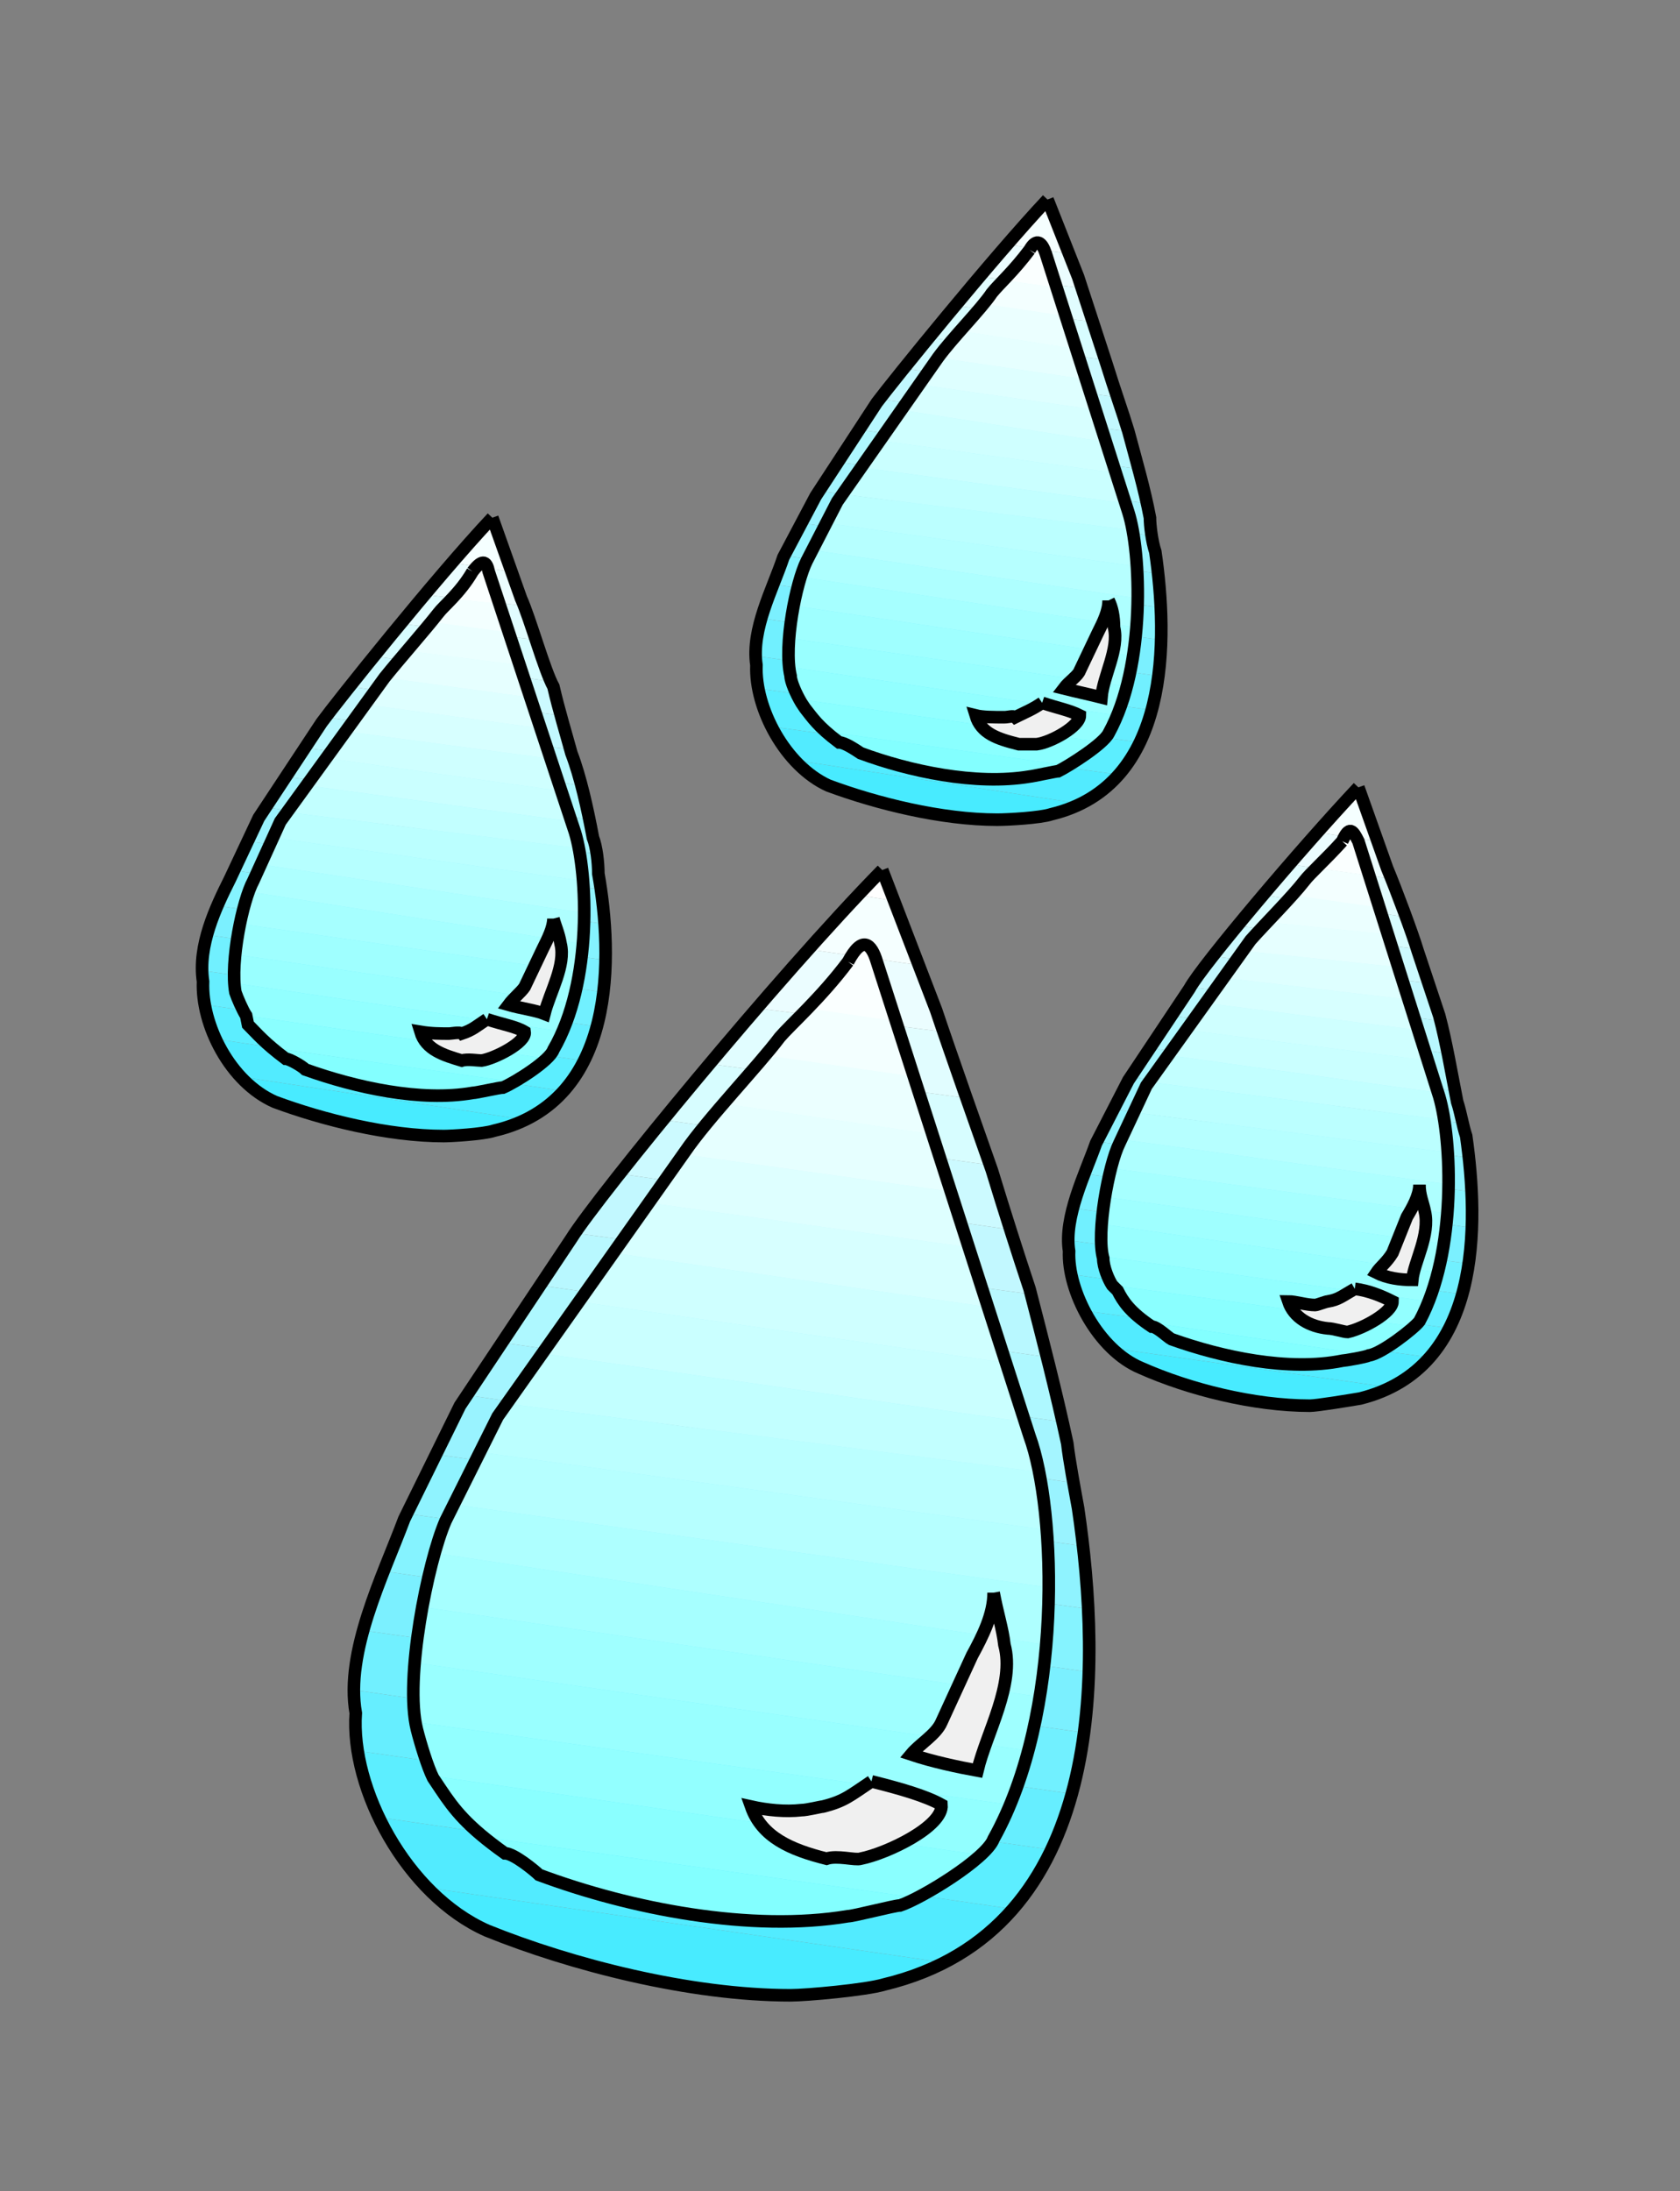 <?xml version="1.0" encoding="ISO-8859-1"?><!DOCTYPE svg PUBLIC "-//W3C//DTD SVG 1.1//EN" "http://www.w3.org/Graphics/SVG/1.1/DTD/svg11.dtd"><svg version="1.1" baseProfile="full" width="100%" height="100%" viewBox="-33.696 -43.920 67.320 87.768" xmlns="http://www.w3.org/2000/svg" xmlns:xlink="http://www.w3.org/1999/xlink">
<rect x="-33.696" y="-43.920" width="67.320" height="87.768" fill="#808080" stroke="none"/>
<g>
<g>
<g>
<path d="
  M -24.048 -0.792
  C -23.616 -0.360 -23.184 -0.000 -22.680 0.216
  C -20.736 0.936 -18.144 1.584 -15.912 1.584
  C -15.624 1.584 -14.328 1.512 -13.896 1.368
  C -13.464 1.296 -13.032 1.152 -12.600 0.936
  L -24.048 -0.792" stroke="none" fill="rgb(72,235,255)" />
<path d="
  M -24.048 -0.792
  C -24.480 -1.224 -24.840 -1.728 -25.056 -2.304
  L -11.088 -0.216
  C -11.520 0.216 -11.952 0.648 -12.600 0.936
  L -24.048 -0.792" stroke="none" fill="rgb(82,235,255)" />
<path d="
  M -25.056 -2.304
  C -25.200 -2.664 -25.416 -3.096 -25.416 -3.672
  L -10.368 -1.440
  C -10.584 -1.008 -10.800 -0.648 -11.088 -0.216
  L -25.056 -2.304" stroke="none" fill="rgb(92,238,255)" />
<path d="
  M -25.416 -3.672
  C -25.560 -3.960 -25.560 -4.320 -25.560 -4.608
  C -25.560 -4.752 -25.560 -4.968 -25.560 -5.040
  L -9.792 -2.808
  C -9.936 -2.376 -10.152 -1.872 -10.368 -1.440
  L -25.416 -3.672" stroke="none" fill="rgb(102,238,255)" />
<path d="
  M -25.560 -5.040
  C -25.560 -5.472 -25.560 -6.048 -25.416 -6.480
  L -9.504 -4.176
  C -9.576 -3.672 -9.720 -3.240 -9.792 -2.808
  L -25.560 -5.040" stroke="none" fill="rgb(113,240,255)" />
<path d="
  M -25.416 -6.480
  C -25.200 -6.840 -25.128 -7.200 -24.912 -7.632
  L -9.504 -5.472
  C -9.504 -5.040 -9.504 -4.608 -9.504 -4.176
  L -25.416 -6.480" stroke="none" fill="rgb(123,240,255)" />
<path d="
  M -24.912 -7.632
  C -24.840 -8.064 -24.624 -8.424 -24.480 -8.712
  L -24.408 -9.072
  L -9.504 -6.912
  C -9.504 -6.480 -9.360 -6.048 -9.504 -5.472
  L -24.912 -7.632" stroke="none" fill="rgb(133,243,255)" />
<path d="
  M -24.408 -9.072
  L -23.760 -10.224
  L -9.576 -8.280
  C -9.576 -7.848 -9.504 -7.416 -9.504 -6.912
  L -24.408 -9.072" stroke="none" fill="rgb(143,243,255)" />
<path d="
  M -23.760 -10.224
  L -23.328 -11.160
  L -23.112 -11.592
  L -9.792 -9.720
  C -9.720 -9.504 -9.720 -9.144 -9.720 -8.928
  C -9.720 -8.712 -9.576 -8.496 -9.576 -8.280
  L -23.760 -10.224" stroke="none" fill="rgb(153,243,255)" />
<path d="
  M -23.112 -11.592
  L -22.248 -12.816
  L -10.008 -11.088
  C -10.008 -10.872 -9.936 -10.584 -9.936 -10.368
  C -9.936 -10.224 -9.792 -9.936 -9.792 -9.720
  L -23.112 -11.592" stroke="none" fill="rgb(164,245,255)" />
<path d="
  M -22.248 -12.816
  L -21.456 -13.968
  L -10.368 -12.456
  C -10.224 -12.024 -10.152 -11.592 -10.008 -11.088
  L -22.248 -12.816" stroke="none" fill="rgb(174,248,255)" />
<path d="
  M -21.456 -13.968
  L -20.808 -14.976
  C -20.808 -15.048 -20.736 -15.048 -20.664 -15.192
  L -10.800 -13.896
  C -10.800 -13.896 -10.800 -13.752 -10.800 -13.752
  C -10.656 -13.320 -10.584 -12.888 -10.368 -12.456
  L -21.456 -13.968" stroke="none" fill="rgb(184,248,255)" />
<path d="
  M -20.664 -15.192
  C -20.448 -15.480 -20.088 -15.912 -19.656 -16.416
  L -11.232 -15.264
  C -11.088 -14.760 -10.872 -14.328 -10.800 -13.896
  L -20.664 -15.192" stroke="none" fill="rgb(194,248,255)" />
<path d="
  M -19.656 -16.416
  C -19.368 -16.776 -19.008 -17.208 -18.720 -17.640
  L -11.664 -16.632
  C -11.664 -16.560 -11.520 -16.560 -11.520 -16.416
  C -11.448 -15.984 -11.304 -15.696 -11.232 -15.264
  L -19.656 -16.416" stroke="none" fill="rgb(204,250,255)" />
<path d="
  M -18.720 -17.640
  C -18.360 -18.072 -17.928 -18.504 -17.640 -18.936
  L -12.168 -18.288
  C -11.952 -17.640 -11.736 -16.992 -11.664 -16.632
  L -18.720 -17.640" stroke="none" fill="rgb(215,253,255)" />
<path d="
  M -17.640 -18.936
  C -17.280 -19.368 -16.992 -19.728 -16.632 -20.088
  L -12.672 -19.656
  C -12.600 -19.224 -12.384 -18.792 -12.168 -18.288
  L -17.640 -18.936" stroke="none" fill="rgb(225,253,255)" />
<path d="
  M -16.632 -20.088
  C -16.272 -20.520 -15.912 -20.952 -15.624 -21.384
  L -13.248 -21.024
  L -12.816 -19.944
  C -12.816 -19.872 -12.672 -19.728 -12.672 -19.656
  L -16.632 -20.088" stroke="none" fill="rgb(235,253,255)" />
<path d="
  M -15.624 -21.384
  C -15.192 -21.816 -14.832 -22.248 -14.544 -22.680
  L -13.752 -22.536
  L -13.248 -21.024
  L -15.624 -21.384" stroke="none" fill="rgb(245,255,255)" />
<path d="
  M -14.544 -22.680
  C -14.328 -22.896 -14.112 -22.968 -13.968 -23.184
  L -13.752 -22.536
  L -14.544 -22.680" stroke="none" fill="rgb(255,255,255)" />
</g>
<path d="
  M -13.968 -23.184
  C -16.272 -20.736 -20.232 -15.768 -20.808 -14.976
  L -23.328 -11.160
  L -24.480 -8.712
  C -25.056 -7.560 -25.776 -6.048 -25.560 -4.608
  C -25.632 -2.880 -24.480 -0.576 -22.680 0.216
  C -20.736 0.936 -18.144 1.584 -15.912 1.584
  C -15.624 1.584 -14.328 1.512 -13.896 1.368
  C -8.928 0.216 -9.144 -5.688 -9.720 -8.928
  C -9.720 -9.360 -9.792 -10.008 -9.936 -10.368
  C -10.152 -11.520 -10.440 -12.816 -10.800 -13.752
  C -11.016 -14.544 -11.304 -15.480 -11.520 -16.416
  C -11.880 -17.064 -12.456 -19.152 -12.816 -19.944
  L -13.968 -23.184" stroke="rgb(0,0,0)" stroke-width="0.504" fill="none" />
<g>
<path d="
  M -22.752 -1.944
  C -22.680 -1.872 -22.464 -1.656 -22.248 -1.512
  C -22.104 -1.512 -21.600 -1.224 -21.456 -1.080
  C -19.440 -0.360 -16.848 0.216 -14.760 -0.144
  C -14.616 -0.144 -13.680 -0.360 -13.536 -0.360
  C -13.464 -0.360 -13.248 -0.432 -13.032 -0.576
  L -22.752 -1.944" stroke="none" fill="rgb(131,255,255)" />
<path d="
  M -22.752 -1.944
  C -23.328 -2.376 -23.544 -2.592 -23.760 -2.880
  L -23.832 -3.240
  C -23.832 -3.240 -23.832 -3.240 -23.832 -3.240
  L -11.736 -1.512
  C -11.952 -1.224 -12.600 -0.864 -13.032 -0.576
  L -22.752 -1.944" stroke="none" fill="rgb(138,255,255)" />
<path d="
  M -23.832 -3.240
  C -23.976 -3.456 -24.192 -3.960 -24.264 -4.176
  C -24.264 -4.320 -24.264 -4.392 -24.264 -4.536
  L -11.088 -2.592
  C -11.304 -2.376 -11.448 -2.088 -11.520 -1.872
  C -11.520 -1.728 -11.664 -1.656 -11.736 -1.512
  L -23.832 -3.240" stroke="none" fill="rgb(146,255,255)" />
<path d="
  M -24.264 -4.536
  C -24.408 -4.824 -24.264 -5.256 -24.264 -5.688
  L -10.800 -3.744
  C -10.872 -3.312 -11.016 -2.880 -11.088 -2.592
  L -24.264 -4.536" stroke="none" fill="rgb(153,255,255)" />
<path d="
  M -24.264 -5.688
  C -24.264 -6.120 -24.192 -6.552 -24.048 -6.912
  L -10.440 -4.968
  C -10.584 -4.536 -10.656 -4.104 -10.800 -3.744
  L -24.264 -5.688" stroke="none" fill="rgb(159,255,255)" />
<path d="
  M -24.048 -6.912
  C -23.976 -7.344 -23.832 -7.776 -23.760 -8.208
  L -10.368 -6.120
  C -10.368 -5.688 -10.440 -5.400 -10.440 -4.968
  L -24.048 -6.912" stroke="none" fill="rgb(166,255,255)" />
<path d="
  M -23.760 -8.208
  C -23.616 -8.280 -23.616 -8.496 -23.544 -8.640
  L -23.184 -9.288
  L -10.224 -7.344
  C -10.224 -6.912 -10.224 -6.552 -10.368 -6.120
  L -23.760 -8.208" stroke="none" fill="rgb(174,255,255)" />
<path d="
  M -23.184 -9.288
  L -22.752 -10.368
  L -10.368 -8.640
  C -10.224 -8.208 -10.224 -7.776 -10.224 -7.344
  L -23.184 -9.288" stroke="none" fill="rgb(182,255,255)" />
<path d="
  M -22.752 -10.368
  L -22.464 -11.016
  L -22.104 -11.376
  L -10.440 -9.936
  C -10.440 -9.504 -10.368 -9.072 -10.368 -8.640
  L -22.752 -10.368" stroke="none" fill="rgb(187,255,255)" />
<path d="
  M -22.104 -11.376
  L -21.384 -12.456
  L -10.800 -11.016
  L -10.656 -10.584
  C -10.584 -10.368 -10.584 -10.152 -10.440 -9.936
  L -22.104 -11.376" stroke="none" fill="rgb(194,255,255)" />
<path d="
  M -21.384 -12.456
  L -20.520 -13.536
  L -11.232 -12.240
  L -10.800 -11.016
  L -21.384 -12.456" stroke="none" fill="rgb(202,255,255)" />
<path d="
  M -20.520 -13.536
  L -19.800 -14.616
  L -11.664 -13.536
  L -11.232 -12.240
  L -20.520 -13.536" stroke="none" fill="rgb(207,255,255)" />
<path d="
  M -19.800 -14.616
  L -19.008 -15.696
  L -12.096 -14.760
  L -11.664 -13.536
  L -19.800 -14.616" stroke="none" fill="rgb(215,255,255)" />
<path d="
  M -19.008 -15.696
  L -18.288 -16.776
  C -18.288 -16.776 -18.288 -16.776 -18.288 -16.776
  L -12.456 -15.984
  L -12.096 -14.760
  L -19.008 -15.696" stroke="none" fill="rgb(222,255,255)" />
<path d="
  M -18.288 -16.776
  C -18.072 -17.064 -17.712 -17.496 -17.424 -17.856
  L -12.888 -17.280
  L -12.456 -15.984
  L -18.288 -16.776" stroke="none" fill="rgb(230,255,255)" />
<path d="
  M -17.424 -17.856
  C -17.064 -18.288 -16.632 -18.720 -16.416 -19.008
  L -13.248 -18.576
  L -12.888 -17.280
  L -17.424 -17.856" stroke="none" fill="rgb(235,255,255)" />
<path d="
  M -16.416 -19.008
  C -16.344 -19.152 -16.272 -19.224 -16.128 -19.368
  C -16.056 -19.584 -15.840 -19.728 -15.624 -19.944
  L -13.680 -19.728
  L -13.248 -18.576
  L -16.416 -19.008" stroke="none" fill="rgb(243,255,255)" />
<path d="
  M -15.624 -19.944
  C -15.264 -20.304 -15.048 -20.592 -14.760 -21.024
  C -14.760 -21.024 -14.760 -21.024 -14.760 -21.024
  L -14.112 -21.024
  L -13.680 -19.728
  L -15.624 -19.944" stroke="none" fill="rgb(250,255,255)" />
<path d="
  M -14.760 -21.024
  C -14.328 -21.600 -14.184 -21.384 -14.112 -21.024
  L -14.112 -21.024
  L -14.760 -21.024" stroke="none" fill="rgb(255,255,255)" />
</g>
<path d="
  M -14.760 -21.024
  C -15.264 -20.160 -15.912 -19.656 -16.128 -19.368
  C -16.632 -18.720 -17.712 -17.496 -18.288 -16.776
  L -22.464 -11.016
  L -23.544 -8.640
  C -23.976 -7.848 -24.480 -5.400 -24.264 -4.176
  C -24.192 -3.960 -23.976 -3.456 -23.832 -3.240
  L -23.760 -2.880
  C -23.400 -2.520 -23.112 -2.160 -22.248 -1.512
  C -22.104 -1.512 -21.600 -1.224 -21.456 -1.080
  C -19.440 -0.360 -16.848 0.216 -14.760 -0.144
  C -14.616 -0.144 -13.680 -0.360 -13.536 -0.360
  C -13.032 -0.576 -11.664 -1.440 -11.520 -1.872
  C -9.936 -4.608 -10.152 -8.928 -10.656 -10.584
  L -14.112 -21.024
  C -14.184 -21.384 -14.328 -21.600 -14.760 -21.024" stroke="rgb(0,0,0)" stroke-width="0.504" fill="none" />
<path d="
  M -14.184 -3.096
  C -13.536 -2.880 -13.032 -2.808 -12.672 -2.592
  C -12.600 -2.160 -13.896 -1.512 -14.400 -1.440
  C -14.544 -1.440 -14.976 -1.512 -15.192 -1.440
  C -15.912 -1.656 -16.632 -1.872 -16.848 -2.592
  C -16.416 -2.520 -16.056 -2.520 -15.696 -2.520
  C -15.624 -2.520 -15.264 -2.592 -15.192 -2.520
  C -14.760 -2.664 -14.616 -2.808 -14.184 -3.096" stroke="rgb(0,0,0)" stroke-width="0.504" fill="rgb(240,240,240)" />
<path d="
  M -11.520 -7.128
  C -11.520 -6.768 -11.736 -6.336 -11.952 -5.904
  L -12.672 -4.392
  C -12.816 -4.176 -13.104 -3.960 -13.320 -3.672
  C -12.816 -3.528 -12.240 -3.456 -11.880 -3.312
  C -11.664 -4.176 -11.016 -5.256 -11.232 -6.120
  C -11.304 -6.552 -11.448 -6.840 -11.520 -7.128" stroke="rgb(0,0,0)" stroke-width="0.504" fill="rgb(240,240,240)" />
</g>
<g>
<g>
<path d="
  M -1.800 -13.464
  C -1.368 -13.032 -0.936 -12.672 -0.504 -12.456
  C 1.440 -11.736 4.032 -11.088 6.264 -11.088
  C 6.696 -11.088 7.992 -11.160 8.424 -11.304
  C 8.856 -11.376 9.288 -11.520 9.576 -11.736
  L -1.800 -13.464" stroke="none" fill="rgb(72,235,255)" />
<path d="
  M -1.800 -13.464
  C -2.232 -13.896 -2.520 -14.328 -2.880 -14.832
  L 11.160 -12.888
  C 10.728 -12.456 10.224 -12.024 9.576 -11.736
  L -1.800 -13.464" stroke="none" fill="rgb(82,235,255)" />
<path d="
  M -2.880 -14.832
  C -3.096 -15.408 -3.168 -15.768 -3.312 -16.344
  L 11.952 -14.184
  C 11.736 -13.752 11.520 -13.320 11.160 -12.888
  L -2.880 -14.832" stroke="none" fill="rgb(92,238,255)" />
<path d="
  M -3.312 -16.344
  C -3.384 -16.632 -3.384 -16.992 -3.384 -17.280
  C -3.384 -17.424 -3.384 -17.496 -3.384 -17.640
  L 12.456 -15.480
  C 12.384 -15.048 12.168 -14.616 11.952 -14.184
  L -3.312 -16.344" stroke="none" fill="rgb(102,238,255)" />
<path d="
  M -3.384 -17.640
  C -3.384 -18.144 -3.384 -18.720 -3.168 -19.152
  L 12.672 -16.848
  C 12.672 -16.416 12.600 -15.912 12.456 -15.480
  L -3.384 -17.640" stroke="none" fill="rgb(113,240,255)" />
<path d="
  M -3.168 -19.152
  C -3.096 -19.584 -2.880 -20.088 -2.736 -20.520
  L 12.816 -18.288
  C 12.816 -17.712 12.816 -17.280 12.672 -16.848
  L -3.168 -19.152" stroke="none" fill="rgb(123,240,255)" />
<path d="
  M -2.736 -20.520
  C -2.520 -20.808 -2.448 -21.240 -2.304 -21.600
  L -2.304 -21.672
  L 12.816 -19.584
  C 12.816 -19.152 12.816 -18.720 12.816 -18.288
  L -2.736 -20.520" stroke="none" fill="rgb(133,243,255)" />
<path d="
  M -2.304 -21.672
  L -1.584 -22.968
  L 12.672 -20.952
  C 12.816 -20.520 12.816 -20.088 12.816 -19.584
  L -2.304 -21.672" stroke="none" fill="rgb(143,243,255)" />
<path d="
  M -1.584 -22.968
  L -1.008 -24.048
  L -0.936 -24.264
  L 12.456 -22.464
  C 12.456 -22.248 12.600 -22.032 12.600 -21.816
  C 12.600 -21.600 12.672 -21.240 12.672 -20.952
  L -1.584 -22.968" stroke="none" fill="rgb(153,243,255)" />
<path d="
  M -0.936 -24.264
  L -0.144 -25.416
  L 12.240 -23.760
  C 12.240 -23.544 12.384 -23.400 12.384 -23.184
  C 12.384 -22.968 12.384 -22.680 12.456 -22.464
  L -0.936 -24.264" stroke="none" fill="rgb(164,245,255)" />
<path d="
  M -0.144 -25.416
  L 0.720 -26.712
  L 11.952 -25.128
  C 12.024 -24.696 12.168 -24.264 12.240 -23.760
  L -0.144 -25.416" stroke="none" fill="rgb(174,248,255)" />
<path d="
  M 0.720 -26.712
  L 1.440 -27.792
  C 1.440 -27.792 1.512 -27.936 1.512 -27.936
  L 11.520 -26.640
  C 11.592 -26.208 11.808 -25.632 11.952 -25.128
  L 0.720 -26.712" stroke="none" fill="rgb(184,248,255)" />
<path d="
  M 1.512 -27.936
  C 1.728 -28.224 2.088 -28.656 2.520 -29.160
  L 11.088 -28.008
  C 11.304 -27.504 11.376 -27.072 11.520 -26.640
  C 11.520 -26.640 11.520 -26.640 11.520 -26.640
  L 1.512 -27.936" stroke="none" fill="rgb(194,248,255)" />
<path d="
  M 2.520 -29.160
  C 2.808 -29.520 3.168 -29.952 3.600 -30.384
  L 10.512 -29.520
  C 10.656 -29.376 10.656 -29.376 10.656 -29.304
  C 10.728 -28.872 10.944 -28.440 11.088 -28.008
  L 2.520 -29.160" stroke="none" fill="rgb(204,250,255)" />
<path d="
  M 3.600 -30.384
  C 3.888 -30.816 4.248 -31.248 4.536 -31.680
  L 10.080 -31.032
  C 10.296 -30.384 10.440 -29.808 10.512 -29.520
  L 3.600 -30.384" stroke="none" fill="rgb(215,253,255)" />
<path d="
  M 4.536 -31.680
  C 4.896 -32.112 5.184 -32.544 5.616 -32.832
  L 9.576 -32.400
  C 9.792 -31.968 9.864 -31.464 10.080 -31.032
  L 4.536 -31.680" stroke="none" fill="rgb(225,253,255)" />
<path d="
  M 5.616 -32.832
  C 5.904 -33.264 6.336 -33.768 6.696 -34.128
  L 9.072 -33.768
  L 9.504 -32.832
  C 9.504 -32.688 9.576 -32.544 9.576 -32.400
  L 5.616 -32.832" stroke="none" fill="rgb(235,253,255)" />
<path d="
  M 6.696 -34.128
  C 6.984 -34.560 7.416 -34.992 7.776 -35.424
  L 8.496 -35.280
  L 9.072 -33.768
  L 6.696 -34.128" stroke="none" fill="rgb(245,255,255)" />
<path d="
  M 7.776 -35.424
  C 7.992 -35.640 8.064 -35.712 8.280 -35.928
  L 8.496 -35.280
  L 7.776 -35.424" stroke="none" fill="rgb(255,255,255)" />
</g>
<path d="
  M 8.280 -35.928
  C 6.048 -33.552 2.088 -28.656 1.440 -27.792
  L -1.008 -24.048
  L -2.304 -21.600
  C -2.736 -20.304 -3.600 -18.720 -3.384 -17.280
  C -3.456 -15.552 -2.232 -13.248 -0.504 -12.456
  C 1.440 -11.736 4.032 -11.088 6.264 -11.088
  C 6.696 -11.088 7.992 -11.160 8.424 -11.304
  C 13.248 -12.456 13.104 -18.360 12.600 -21.816
  C 12.456 -22.248 12.384 -22.896 12.384 -23.184
  C 12.168 -24.336 11.808 -25.560 11.520 -26.640
  C 11.304 -27.360 10.944 -28.368 10.656 -29.304
  C 10.440 -29.952 9.792 -31.968 9.504 -32.832
  L 8.280 -35.928" stroke="rgb(0,0,0)" stroke-width="0.504" fill="none" />
<g>
<path d="
  M -0.576 -14.616
  C -0.504 -14.544 -0.288 -14.400 -0.072 -14.184
  C 0.144 -14.184 0.576 -13.896 0.792 -13.752
  C 2.736 -13.032 5.400 -12.456 7.560 -12.816
  C 7.632 -12.816 8.640 -13.032 8.712 -13.032
  C 8.856 -13.104 9.072 -13.104 9.144 -13.248
  L -0.576 -14.616" stroke="none" fill="rgb(131,255,255)" />
<path d="
  M -0.576 -14.616
  C -1.008 -15.048 -1.224 -15.264 -1.440 -15.552
  L -1.584 -15.768
  C -1.584 -15.768 -1.656 -15.912 -1.656 -15.912
  L 10.512 -14.184
  C 10.224 -13.896 9.576 -13.536 9.144 -13.248
  L -0.576 -14.616" stroke="none" fill="rgb(138,255,255)" />
<path d="
  M -1.656 -15.912
  C -1.800 -16.200 -2.016 -16.632 -2.016 -16.848
  C -2.016 -16.992 -2.016 -17.064 -2.088 -17.208
  L 11.088 -15.264
  C 10.944 -15.048 10.872 -14.760 10.728 -14.544
  C 10.728 -14.400 10.656 -14.328 10.512 -14.184
  L -1.656 -15.912" stroke="none" fill="rgb(146,255,255)" />
<path d="
  M -2.088 -17.208
  C -2.088 -17.496 -2.088 -17.928 -2.088 -18.360
  L 11.520 -16.416
  C 11.376 -15.984 11.304 -15.696 11.088 -15.264
  L -2.088 -17.208" stroke="none" fill="rgb(153,255,255)" />
<path d="
  M -2.088 -18.360
  C -2.016 -18.792 -2.016 -19.224 -1.872 -19.656
  L 11.736 -17.640
  C 11.592 -17.208 11.592 -16.776 11.520 -16.416
  L -2.088 -18.360" stroke="none" fill="rgb(159,255,255)" />
<path d="
  M -1.872 -19.656
  C -1.800 -20.088 -1.656 -20.520 -1.584 -20.808
  L 11.808 -18.792
  C 11.808 -18.360 11.808 -17.928 11.736 -17.640
  L -1.872 -19.656" stroke="none" fill="rgb(166,255,255)" />
<path d="
  M -1.584 -20.808
  C -1.584 -21.024 -1.440 -21.240 -1.368 -21.456
  L -1.152 -21.888
  L 11.952 -19.944
  C 11.952 -19.584 11.952 -19.224 11.808 -18.792
  L -1.584 -20.808" stroke="none" fill="rgb(174,255,255)" />
<path d="
  M -1.152 -21.888
  L -0.576 -22.968
  L 11.808 -21.240
  C 11.952 -20.808 11.952 -20.376 11.952 -19.944
  L -1.152 -21.888" stroke="none" fill="rgb(182,255,255)" />
<path d="
  M -0.576 -22.968
  L -0.144 -23.832
  L 0.072 -24.120
  L 11.736 -22.680
  C 11.808 -22.248 11.808 -21.672 11.808 -21.240
  L -0.576 -22.968" stroke="none" fill="rgb(187,255,255)" />
<path d="
  M 0.072 -24.120
  L 0.792 -25.200
  L 11.376 -23.760
  L 11.520 -23.400
  C 11.592 -23.184 11.592 -22.968 11.736 -22.680
  L 0.072 -24.120" stroke="none" fill="rgb(194,255,255)" />
<path d="
  M 0.792 -25.200
  L 1.512 -26.280
  L 10.944 -24.984
  L 11.376 -23.760
  L 0.792 -25.200" stroke="none" fill="rgb(202,255,255)" />
<path d="
  M 1.512 -26.280
  L 2.376 -27.504
  L 10.656 -26.208
  L 10.944 -24.984
  L 1.512 -26.280" stroke="none" fill="rgb(207,255,255)" />
<path d="
  M 2.376 -27.504
  L 3.168 -28.512
  L 10.224 -27.504
  L 10.656 -26.208
  L 2.376 -27.504" stroke="none" fill="rgb(215,255,255)" />
<path d="
  M 3.168 -28.512
  L 3.888 -29.592
  C 3.888 -29.592 3.888 -29.592 3.888 -29.592
  L 9.792 -28.728
  L 10.224 -27.504
  L 3.168 -28.512" stroke="none" fill="rgb(222,255,255)" />
<path d="
  M 3.888 -29.592
  C 4.104 -29.952 4.464 -30.240 4.752 -30.672
  L 9.360 -29.952
  L 9.792 -28.728
  L 3.888 -29.592" stroke="none" fill="rgb(230,255,255)" />
<path d="
  M 4.752 -30.672
  C 5.112 -31.032 5.400 -31.464 5.688 -31.752
  L 9.072 -31.248
  L 9.360 -29.952
  L 4.752 -30.672" stroke="none" fill="rgb(235,255,255)" />
<path d="
  M 5.688 -31.752
  C 5.832 -31.896 5.904 -32.112 6.048 -32.184
  C 6.120 -32.328 6.336 -32.544 6.552 -32.688
  L 8.640 -32.400
  L 9.072 -31.248
  L 5.688 -31.752" stroke="none" fill="rgb(243,255,255)" />
<path d="
  M 6.552 -32.688
  C 6.912 -33.048 7.200 -33.480 7.560 -33.912
  C 7.560 -33.912 7.560 -33.912 7.560 -33.912
  L 8.208 -33.768
  L 8.640 -32.400
  L 6.552 -32.688" stroke="none" fill="rgb(250,255,255)" />
<path d="
  M 7.560 -33.912
  C 7.848 -34.416 8.064 -34.200 8.208 -33.768
  L 8.208 -33.768
  L 7.560 -33.912" stroke="none" fill="rgb(255,255,255)" />
</g>
<path d="
  M 7.560 -33.912
  C 6.912 -33.048 6.336 -32.544 6.048 -32.184
  C 5.616 -31.536 4.464 -30.384 3.888 -29.592
  L -0.144 -23.832
  L -1.368 -21.456
  C -1.800 -20.592 -2.304 -18.072 -2.016 -16.848
  C -2.016 -16.632 -1.800 -16.128 -1.584 -15.768
  L -1.440 -15.552
  C -1.152 -15.192 -0.936 -14.832 -0.072 -14.184
  C 0.144 -14.184 0.576 -13.896 0.792 -13.752
  C 2.736 -13.032 5.400 -12.456 7.560 -12.816
  C 7.632 -12.816 8.640 -13.032 8.712 -13.032
  C 9.144 -13.248 10.512 -14.112 10.728 -14.544
  C 12.240 -17.280 12.024 -21.816 11.520 -23.400
  L 8.208 -33.768
  C 8.064 -34.200 7.848 -34.416 7.560 -33.912" stroke="rgb(0,0,0)" stroke-width="0.504" fill="none" />
<path d="
  M 8.064 -15.768
  C 8.712 -15.552 9.144 -15.480 9.576 -15.264
  C 9.576 -14.832 8.424 -14.184 7.848 -14.112
  C 7.632 -14.112 7.344 -14.112 7.128 -14.112
  C 6.264 -14.328 5.616 -14.544 5.400 -15.264
  C 5.688 -15.192 6.120 -15.192 6.552 -15.192
  C 6.696 -15.192 6.912 -15.264 6.984 -15.192
  C 7.416 -15.408 7.632 -15.480 8.064 -15.768" stroke="rgb(0,0,0)" stroke-width="0.504" fill="rgb(240,240,240)" />
<path d="
  M 10.728 -19.872
  C 10.728 -19.440 10.512 -19.008 10.296 -18.576
  L 9.576 -17.064
  C 9.504 -16.848 9.144 -16.632 8.928 -16.344
  C 9.504 -16.200 9.864 -16.128 10.440 -15.984
  C 10.512 -16.848 11.160 -17.928 10.944 -18.792
  C 10.944 -19.224 10.872 -19.584 10.728 -19.872" stroke="rgb(0,0,0)" stroke-width="0.504" fill="rgb(240,240,240)" />
</g>
<g>
<g>
<path d="
  M 10.872 10.080
  C 11.160 10.440 11.592 10.656 12.024 10.872
  C 13.968 11.736 16.560 12.384 18.792 12.384
  C 19.080 12.384 20.376 12.168 20.808 12.096
  C 21.240 11.952 21.672 11.880 22.104 11.664
  L 10.872 10.080" stroke="none" fill="rgb(72,235,255)" />
<path d="
  M 10.872 10.080
  C 10.440 9.648 10.008 9.072 9.648 8.568
  L 23.544 10.440
  C 23.112 10.872 22.680 11.304 22.104 11.664
  L 10.872 10.080" stroke="none" fill="rgb(82,235,255)" />
<path d="
  M 9.648 8.568
  C 9.504 8.136 9.360 7.560 9.288 7.128
  L 24.408 9.288
  C 24.192 9.720 23.832 10.080 23.544 10.440
  L 9.648 8.568" stroke="none" fill="rgb(92,238,255)" />
<path d="
  M 9.288 7.128
  C 9.144 6.840 9.144 6.480 9.144 6.192
  C 9.144 6.048 9.144 5.904 9.144 5.760
  L 24.912 7.920
  C 24.696 8.424 24.624 8.856 24.408 9.288
  L 9.288 7.128" stroke="none" fill="rgb(102,238,255)" />
<path d="
  M 9.144 5.760
  C 9.144 5.328 9.144 4.896 9.288 4.464
  L 25.128 6.696
  C 25.056 7.128 25.056 7.488 24.912 7.920
  L 9.144 5.760" stroke="none" fill="rgb(113,240,255)" />
<path d="
  M 9.288 4.464
  C 9.360 4.032 9.576 3.528 9.792 3.096
  L 25.272 5.256
  C 25.272 5.760 25.272 6.192 25.128 6.696
  L 9.288 4.464" stroke="none" fill="rgb(123,240,255)" />
<path d="
  M 9.792 3.096
  C 9.864 2.664 10.080 2.232 10.224 1.872
  L 10.224 1.800
  L 25.272 3.816
  C 25.272 4.392 25.272 4.824 25.272 5.256
  L 9.792 3.096" stroke="none" fill="rgb(133,243,255)" />
<path d="
  M 10.224 1.800
  L 10.872 0.504
  L 25.128 2.448
  C 25.272 2.880 25.272 3.384 25.272 3.816
  L 10.224 1.800" stroke="none" fill="rgb(143,243,255)" />
<path d="
  M 10.872 0.504
  L 11.520 -0.648
  L 11.592 -0.792
  L 24.912 1.080
  C 24.912 1.296 25.056 1.512 25.056 1.584
  C 25.056 1.872 25.128 2.088 25.128 2.448
  L 10.872 0.504" stroke="none" fill="rgb(153,243,255)" />
<path d="
  M 11.592 -0.792
  L 12.384 -1.944
  L 24.624 -0.216
  C 24.624 -0.144 24.696 0.072 24.696 0.216
  C 24.840 0.504 24.840 0.720 24.912 1.080
  L 11.592 -0.792" stroke="none" fill="rgb(164,245,255)" />
<path d="
  M 12.384 -1.944
  L 13.248 -3.240
  L 24.264 -1.728
  C 24.408 -1.224 24.480 -0.792 24.624 -0.216
  L 12.384 -1.944" stroke="none" fill="rgb(174,248,255)" />
<path d="
  M 13.248 -3.240
  L 13.968 -4.320
  C 13.968 -4.320 13.968 -4.320 13.968 -4.392
  L 24.048 -3.024
  C 24.192 -2.592 24.264 -2.160 24.264 -1.728
  L 13.248 -3.240" stroke="none" fill="rgb(184,248,255)" />
<path d="
  M 13.968 -4.392
  C 14.184 -4.608 14.472 -5.040 14.904 -5.616
  L 23.544 -4.536
  C 23.760 -4.104 23.832 -3.528 23.976 -3.240
  C 23.976 -3.096 23.976 -3.096 24.048 -3.024
  L 13.968 -4.392" stroke="none" fill="rgb(194,248,255)" />
<path d="
  M 14.904 -5.616
  C 15.264 -6.048 15.552 -6.480 15.912 -6.840
  L 23.112 -5.904
  C 23.112 -5.904 23.112 -5.832 23.112 -5.832
  C 23.184 -5.400 23.400 -4.968 23.544 -4.536
  L 14.904 -5.616" stroke="none" fill="rgb(204,250,255)" />
<path d="
  M 15.912 -6.840
  C 16.200 -7.128 16.560 -7.560 16.992 -8.064
  L 22.536 -7.200
  C 22.752 -6.768 22.968 -6.264 23.112 -5.904
  L 15.912 -6.840" stroke="none" fill="rgb(215,253,255)" />
<path d="
  M 16.992 -8.064
  C 17.280 -8.424 17.640 -8.856 18.072 -9.288
  L 22.104 -8.712
  C 22.248 -8.280 22.392 -7.776 22.536 -7.200
  L 16.992 -8.064" stroke="none" fill="rgb(225,253,255)" />
<path d="
  M 18.072 -9.288
  C 18.360 -9.720 18.792 -10.152 19.080 -10.584
  L 21.456 -10.224
  L 21.888 -9.144
  C 21.888 -9.072 22.032 -8.928 22.104 -8.712
  L 18.072 -9.288" stroke="none" fill="rgb(235,253,255)" />
<path d="
  M 19.080 -10.584
  C 19.512 -11.088 19.872 -11.376 20.160 -11.808
  L 20.952 -11.736
  L 21.456 -10.224
  L 19.080 -10.584" stroke="none" fill="rgb(245,255,255)" />
<path d="
  M 20.160 -11.808
  C 20.376 -12.024 20.592 -12.168 20.736 -12.384
  L 20.952 -11.736
  L 20.160 -11.808" stroke="none" fill="rgb(255,255,255)" />
</g>
<path d="
  M 20.736 -12.384
  C 18.432 -9.936 14.472 -5.256 13.968 -4.320
  L 11.520 -0.648
  L 10.224 1.872
  C 9.792 3.096 8.928 4.824 9.144 6.192
  C 9.072 7.776 10.296 10.152 12.024 10.872
  C 13.968 11.736 16.560 12.384 18.792 12.384
  C 19.080 12.384 20.376 12.168 20.808 12.096
  C 25.704 10.872 25.560 5.112 25.056 1.584
  C 24.912 1.152 24.840 0.648 24.696 0.216
  C 24.480 -0.864 24.264 -2.160 23.976 -3.240
  C 23.760 -3.888 23.400 -4.968 23.112 -5.832
  C 22.896 -6.552 22.248 -8.280 21.888 -9.144
  L 20.736 -12.384" stroke="rgb(0,0,0)" stroke-width="0.504" fill="none" />
<g>
<path d="
  M 12.024 9.000
  C 12.168 9.000 12.384 9.072 12.456 9.216
  C 12.672 9.216 13.104 9.648 13.248 9.720
  C 15.264 10.440 17.928 11.016 20.088 10.584
  C 20.160 10.584 21.024 10.440 21.168 10.368
  C 21.168 10.368 21.240 10.368 21.240 10.368
  L 12.024 9.000" stroke="none" fill="rgb(131,255,255)" />
<path d="
  M 12.024 9.000
  C 11.520 8.568 11.304 8.136 11.088 7.776
  L 10.872 7.560
  C 10.872 7.560 10.872 7.560 10.872 7.560
  L 22.968 9.216
  C 22.536 9.648 21.816 10.152 21.240 10.368
  L 12.024 9.000" stroke="none" fill="rgb(138,255,255)" />
<path d="
  M 10.872 7.560
  C 10.728 7.344 10.512 6.840 10.512 6.480
  C 10.512 6.480 10.512 6.408 10.512 6.408
  L 23.544 8.208
  C 23.400 8.424 23.328 8.784 23.184 9.000
  C 23.184 9.072 23.112 9.072 22.968 9.216
  L 10.872 7.560" stroke="none" fill="rgb(146,255,255)" />
<path d="
  M 10.512 6.408
  C 10.440 6.048 10.440 5.688 10.440 5.112
  L 23.976 7.056
  C 23.832 7.488 23.760 7.776 23.544 8.208
  L 10.512 6.408" stroke="none" fill="rgb(153,255,255)" />
<path d="
  M 10.440 5.112
  C 10.440 4.824 10.512 4.392 10.656 4.032
  L 24.192 5.904
  C 24.048 6.264 24.048 6.696 23.976 7.056
  L 10.440 5.112" stroke="none" fill="rgb(159,255,255)" />
<path d="
  M 10.656 4.032
  C 10.656 3.600 10.728 3.168 10.872 2.880
  L 24.264 4.680
  C 24.264 5.112 24.264 5.544 24.192 5.904
  L 10.656 4.032" stroke="none" fill="rgb(166,255,255)" />
<path d="
  M 10.872 2.880
  C 10.944 2.448 11.088 2.088 11.160 1.872
  L 11.304 1.728
  L 24.408 3.528
  C 24.408 3.816 24.408 4.248 24.264 4.680
  L 10.872 2.880" stroke="none" fill="rgb(174,255,255)" />
<path d="
  M 11.304 1.728
  L 11.808 0.648
  L 24.264 2.232
  C 24.408 2.664 24.408 3.096 24.408 3.528
  L 11.304 1.728" stroke="none" fill="rgb(182,255,255)" />
<path d="
  M 11.808 0.648
  L 12.240 -0.432
  L 12.384 -0.576
  L 24.192 0.936
  C 24.264 1.368 24.264 1.800 24.264 2.232
  L 11.808 0.648" stroke="none" fill="rgb(187,255,255)" />
<path d="
  M 12.384 -0.576
  L 13.104 -1.656
  L 23.976 -0.144
  L 23.976 -0.000
  C 24.048 0.288 24.048 0.648 24.192 0.936
  L 12.384 -0.576" stroke="none" fill="rgb(194,255,255)" />
<path d="
  M 13.104 -1.656
  L 13.824 -2.664
  L 23.544 -1.440
  L 23.976 -0.144
  L 13.104 -1.656" stroke="none" fill="rgb(202,255,255)" />
<path d="
  M 13.824 -2.664
  L 14.616 -3.744
  L 23.112 -2.664
  L 23.544 -1.440
  L 13.824 -2.664" stroke="none" fill="rgb(207,255,255)" />
<path d="
  M 14.616 -3.744
  L 15.336 -4.752
  L 22.680 -3.888
  L 23.112 -2.664
  L 14.616 -3.744" stroke="none" fill="rgb(215,255,255)" />
<path d="
  M 15.336 -4.752
  L 16.128 -5.832
  L 22.320 -5.184
  L 22.680 -3.888
  L 15.336 -4.752" stroke="none" fill="rgb(222,255,255)" />
<path d="
  M 16.128 -5.832
  L 16.416 -6.264
  C 16.632 -6.480 16.848 -6.768 17.064 -6.984
  L 22.032 -6.480
  L 22.320 -5.184
  L 16.128 -5.832" stroke="none" fill="rgb(230,255,255)" />
<path d="
  M 17.064 -6.984
  C 17.424 -7.344 17.856 -7.776 18.072 -8.064
  L 21.600 -7.560
  L 22.032 -6.480
  L 17.064 -6.984" stroke="none" fill="rgb(235,255,255)" />
<path d="
  M 18.072 -8.064
  C 18.216 -8.280 18.432 -8.496 18.576 -8.640
  C 18.648 -8.712 18.864 -8.928 19.080 -9.144
  L 21.168 -8.856
  L 21.600 -7.560
  L 18.072 -8.064" stroke="none" fill="rgb(243,255,255)" />
<path d="
  M 19.080 -9.144
  C 19.296 -9.504 19.728 -9.792 20.088 -10.224
  C 20.088 -10.224 20.088 -10.368 20.160 -10.368
  L 20.736 -10.224
  L 21.168 -8.856
  L 19.080 -9.144" stroke="none" fill="rgb(250,255,255)" />
<path d="
  M 20.160 -10.368
  C 20.376 -10.872 20.520 -10.656 20.736 -10.224
  L 20.736 -10.224
  L 20.160 -10.368" stroke="none" fill="rgb(255,255,255)" />
</g>
<path d="
  M 20.088 -10.224
  C 19.440 -9.504 18.792 -8.928 18.576 -8.640
  C 18.072 -7.992 16.992 -6.912 16.416 -6.264
  L 12.240 -0.432
  L 11.160 1.872
  C 10.728 2.736 10.224 5.472 10.512 6.480
  C 10.512 6.840 10.728 7.344 10.872 7.560
  L 11.088 7.776
  C 11.304 8.208 11.592 8.640 12.456 9.216
  C 12.672 9.216 13.104 9.648 13.248 9.720
  C 15.264 10.440 17.928 11.016 20.088 10.584
  C 20.160 10.584 21.024 10.440 21.168 10.368
  C 21.672 10.296 22.968 9.288 23.184 9.000
  C 24.696 6.192 24.480 1.728 23.976 -0.000
  L 20.736 -10.224
  C 20.520 -10.656 20.376 -10.872 20.088 -10.224" stroke="rgb(0,0,0)" stroke-width="0.504" fill="none" />
<path d="
  M 20.592 7.704
  C 21.168 7.776 21.672 7.992 22.104 8.208
  C 22.104 8.640 20.952 9.288 20.304 9.432
  C 20.160 9.432 19.728 9.288 19.512 9.288
  C 18.792 9.216 18.144 8.856 17.928 8.208
  C 18.216 8.208 18.648 8.352 19.008 8.352
  C 19.080 8.352 19.440 8.208 19.512 8.208
  C 19.944 8.136 20.088 7.992 20.592 7.704" stroke="rgb(0,0,0)" stroke-width="0.504" fill="rgb(240,240,240)" />
<path d="
  M 23.184 3.528
  C 23.184 3.960 22.896 4.464 22.680 4.824
  L 22.104 6.264
  C 21.888 6.624 21.600 6.840 21.456 7.056
  C 21.888 7.272 22.392 7.344 22.896 7.344
  C 22.968 6.624 23.616 5.544 23.400 4.608
  C 23.328 4.248 23.184 3.960 23.184 3.528" stroke="rgb(0,0,0)" stroke-width="0.504" fill="rgb(240,240,240)" />
</g>
<g>
<g>
<path d="
  M -8.280 35.208
  C -6.696 35.568 -5.112 35.856 -3.456 36.000
  L -8.280 35.208" stroke="none" fill="rgb(62,233,255)" />
<path d="
  M -8.280 35.208
  C -10.440 34.776 -12.456 34.128 -14.184 33.408
  C -15.048 32.976 -15.912 32.400 -16.632 31.680
  L 4.248 34.704
  C 3.456 34.992 2.592 35.352 1.728 35.568
  C 1.008 35.784 -1.368 36.000 -2.016 36.000
  C -2.520 36.000 -3.096 36.000 -3.456 36.000
  L -8.280 35.208" stroke="none" fill="rgb(72,235,255)" />
<path d="
  M -16.632 31.680
  C -17.424 30.816 -18.072 29.880 -18.504 28.872
  L 6.912 32.544
  C 6.120 33.408 5.256 34.128 4.248 34.704
  L -16.632 31.680" stroke="none" fill="rgb(82,235,255)" />
<path d="
  M -18.504 28.872
  C -18.936 28.008 -19.224 27.072 -19.368 26.208
  L 8.424 30.168
  C 7.992 31.032 7.560 31.896 6.912 32.544
  L -18.504 28.872" stroke="none" fill="rgb(92,238,255)" />
<path d="
  M -19.368 26.208
  C -19.440 25.704 -19.440 25.128 -19.440 24.696
  C -19.584 24.408 -19.584 24.048 -19.584 23.760
  L 9.288 27.936
  C 9.072 28.656 8.712 29.520 8.424 30.168
  L -19.368 26.208" stroke="none" fill="rgb(102,238,255)" />
<path d="
  M -19.584 23.760
  C -19.584 23.040 -19.368 22.176 -19.152 21.384
  L 9.792 25.488
  C 9.648 26.352 9.504 27.072 9.288 27.936
  L -19.584 23.760" stroke="none" fill="rgb(113,240,255)" />
<path d="
  M -19.152 21.384
  C -18.936 20.664 -18.720 19.800 -18.360 19.008
  L 9.864 23.040
  C 9.864 23.832 9.864 24.624 9.792 25.488
  L -19.152 21.384" stroke="none" fill="rgb(123,240,255)" />
<path d="
  M -18.360 19.008
  C -18.072 18.288 -17.712 17.568 -17.496 16.920
  L -17.424 16.704
  L 9.864 20.520
  C 9.864 21.312 9.864 22.176 9.864 23.040
  L -18.360 19.008" stroke="none" fill="rgb(133,243,255)" />
<path d="
  M -17.424 16.704
  L -16.272 14.328
  L 9.648 18.000
  C 9.792 18.864 9.864 19.584 9.864 20.520
  L -17.424 16.704" stroke="none" fill="rgb(143,243,255)" />
<path d="
  M -16.272 14.328
  L -15.264 12.384
  L -15.048 11.952
  L 9.360 15.480
  C 9.360 15.840 9.504 16.128 9.504 16.488
  C 9.576 16.920 9.576 17.424 9.648 18.000
  L -16.272 14.328" stroke="none" fill="rgb(153,243,255)" />
<path d="
  M -15.048 11.952
  L -13.536 9.864
  L 8.856 13.032
  C 8.928 13.392 8.928 13.608 9.072 13.896
  C 9.144 14.328 9.288 14.832 9.360 15.480
  L -15.048 11.952" stroke="none" fill="rgb(164,245,255)" />
<path d="
  M -13.536 9.864
  L -12.096 7.560
  L 8.280 10.440
  C 8.496 11.304 8.640 12.168 8.856 13.032
  L -13.536 9.864" stroke="none" fill="rgb(174,248,255)" />
<path d="
  M -12.096 7.560
  L -10.800 5.688
  C -10.800 5.544 -10.656 5.544 -10.656 5.472
  L 7.632 7.920
  C 7.848 8.784 8.064 9.648 8.280 10.440
  L -12.096 7.560" stroke="none" fill="rgb(184,248,255)" />
<path d="
  M -10.656 5.472
  C -10.368 4.896 -9.720 4.176 -8.856 3.096
  L 6.768 5.328
  C 7.128 6.192 7.344 7.056 7.560 7.704
  C 7.560 7.776 7.560 7.776 7.632 7.920
  L -10.656 5.472" stroke="none" fill="rgb(194,248,255)" />
<path d="
  M -8.856 3.096
  C -8.424 2.448 -7.776 1.728 -7.128 0.936
  L 5.904 2.736
  C 5.904 2.736 6.048 2.880 6.048 2.952
  C 6.264 3.744 6.552 4.608 6.768 5.328
  L -8.856 3.096" stroke="none" fill="rgb(204,250,255)" />
<path d="
  M -7.128 0.936
  C -6.480 0.216 -5.832 -0.576 -5.184 -1.296
  L 5.112 0.072
  C 5.400 1.080 5.688 2.088 5.904 2.736
  L -7.128 0.936" stroke="none" fill="rgb(215,253,255)" />
<path d="
  M -5.184 -1.296
  C -4.680 -2.088 -4.032 -2.808 -3.312 -3.528
  L 4.104 -2.592
  C 4.320 -1.872 4.752 -0.864 5.112 0.072
  L -5.184 -1.296" stroke="none" fill="rgb(225,253,255)" />
<path d="
  M -3.312 -3.528
  C -2.664 -4.392 -2.016 -5.184 -1.368 -5.904
  L 3.168 -5.256
  L 3.816 -3.456
  C 3.888 -3.240 4.032 -2.880 4.104 -2.592
  L -3.312 -3.528" stroke="none" fill="rgb(235,253,255)" />
<path d="
  M -1.368 -5.904
  C -0.576 -6.696 0.072 -7.416 0.720 -8.064
  L 2.088 -7.848
  L 3.168 -5.256
  L -1.368 -5.904" stroke="none" fill="rgb(245,255,255)" />
<path d="
  M 0.720 -8.064
  C 1.008 -8.424 1.296 -8.712 1.656 -9.072
  L 2.088 -7.848
  L 0.720 -8.064" stroke="none" fill="rgb(255,255,255)" />
</g>
<path d="
  M 1.656 -9.072
  C -2.520 -4.824 -9.720 3.960 -10.800 5.688
  L -15.264 12.384
  L -17.496 16.920
  C -18.360 19.224 -19.872 22.248 -19.440 24.696
  C -19.656 27.720 -17.424 31.968 -14.184 33.408
  C -10.800 34.776 -6.048 36.000 -2.016 36.000
  C -1.368 36.000 1.008 35.784 1.728 35.568
  C 10.728 33.408 10.440 22.824 9.504 16.488
  C 9.360 15.696 9.144 14.544 9.072 13.896
  C 8.640 11.880 8.064 9.648 7.560 7.704
  C 7.128 6.408 6.552 4.608 6.048 2.952
  C 5.616 1.728 4.320 -1.944 3.816 -3.456
  L 1.656 -9.072" stroke="rgb(0,0,0)" stroke-width="0.504" fill="none" />
<g>
<path d="
  M -14.328 29.664
  C -13.968 29.880 -13.752 30.096 -13.464 30.312
  C -13.104 30.312 -12.240 31.032 -12.096 31.176
  C -8.424 32.544 -3.600 33.480 0.288 32.832
  C 0.504 32.832 2.160 32.400 2.376 32.400
  C 2.592 32.328 2.808 32.184 3.168 32.112
  L -14.328 29.664" stroke="none" fill="rgb(131,255,255)" />
<path d="
  M -14.328 29.664
  C -15.192 28.872 -15.624 28.368 -16.056 27.720
  L -16.344 27.288
  C -16.344 27.288 -16.344 27.216 -16.344 27.216
  L 5.616 30.384
  C 4.968 30.960 3.888 31.680 3.168 32.112
  L -14.328 29.664" stroke="none" fill="rgb(138,255,255)" />
<path d="
  M -16.344 27.216
  C -16.560 26.784 -16.848 25.920 -16.992 25.344
  C -16.992 25.272 -16.992 25.128 -17.064 25.056
  L 6.768 28.368
  C 6.552 28.872 6.336 29.304 6.120 29.736
  C 6.048 29.952 5.904 30.096 5.616 30.384
  L -16.344 27.216" stroke="none" fill="rgb(146,255,255)" />
<path d="
  M -17.064 25.056
  C -17.208 24.408 -17.208 23.544 -17.064 22.680
  L 7.560 26.208
  C 7.344 27.000 7.128 27.720 6.768 28.368
  L -17.064 25.056" stroke="none" fill="rgb(153,255,255)" />
<path d="
  M -17.064 22.680
  C -16.992 21.960 -16.848 21.168 -16.776 20.448
  L 7.992 24.048
  C 7.848 24.840 7.776 25.488 7.560 26.208
  L -17.064 22.680" stroke="none" fill="rgb(159,255,255)" />
<path d="
  M -16.776 20.448
  C -16.632 19.656 -16.416 18.936 -16.272 18.288
  L 8.208 21.960
  C 8.208 22.680 8.064 23.328 7.992 24.048
  L -16.776 20.448" stroke="none" fill="rgb(166,255,255)" />
<path d="
  M -16.272 18.288
  C -16.128 17.784 -15.912 17.352 -15.840 16.992
  L -15.480 16.344
  L 8.280 19.656
  C 8.280 20.448 8.280 21.168 8.208 21.960
  L -16.272 18.288" stroke="none" fill="rgb(174,255,255)" />
<path d="
  M -15.480 16.344
  L -14.400 14.256
  L 8.208 17.352
  C 8.280 18.072 8.280 18.936 8.280 19.656
  L -15.480 16.344" stroke="none" fill="rgb(182,255,255)" />
<path d="
  M -14.400 14.256
  L -13.752 12.816
  L -13.320 12.312
  L 7.992 15.048
  C 8.064 15.696 8.208 16.488 8.208 17.352
  L -14.400 14.256" stroke="none" fill="rgb(187,255,255)" />
<path d="
  M -13.320 12.312
  L -11.952 10.296
  L 7.344 13.032
  L 7.560 13.608
  C 7.632 14.040 7.848 14.472 7.992 15.048
  L -13.320 12.312" stroke="none" fill="rgb(194,255,255)" />
<path d="
  M -11.952 10.296
  L -10.584 8.208
  L 6.552 10.656
  L 7.344 13.032
  L -11.952 10.296" stroke="none" fill="rgb(202,255,255)" />
<path d="
  M -10.584 8.208
  L -9.144 6.264
  L 5.832 8.424
  L 6.552 10.656
  L -10.584 8.208" stroke="none" fill="rgb(207,255,255)" />
<path d="
  M -9.144 6.264
  L -7.776 4.248
  L 5.184 6.048
  L 5.832 8.424
  L -9.144 6.264" stroke="none" fill="rgb(215,255,255)" />
<path d="
  M -7.776 4.248
  L -6.408 2.304
  L 4.464 3.816
  L 5.184 6.048
  L -7.776 4.248" stroke="none" fill="rgb(222,255,255)" />
<path d="
  M -6.408 2.304
  L -6.264 2.232
  C -5.832 1.728 -5.328 0.936 -4.680 0.288
  L 3.672 1.512
  L 4.464 3.816
  L -6.408 2.304" stroke="none" fill="rgb(230,255,255)" />
<path d="
  M -4.680 0.288
  C -4.104 -0.360 -3.456 -1.080 -3.096 -1.656
  L 2.952 -0.792
  L 3.672 1.512
  L -4.680 0.288" stroke="none" fill="rgb(235,255,255)" />
<path d="
  M -3.096 -1.656
  C -2.736 -1.944 -2.664 -2.160 -2.448 -2.376
  C -2.232 -2.592 -1.800 -3.024 -1.368 -3.528
  L 2.160 -3.024
  L 2.952 -0.792
  L -3.096 -1.656" stroke="none" fill="rgb(243,255,255)" />
<path d="
  M -1.368 -3.528
  C -0.792 -4.104 -0.288 -4.608 0.288 -5.400
  C 0.288 -5.472 0.360 -5.616 0.360 -5.616
  L 1.440 -5.400
  L 2.160 -3.024
  L -1.368 -3.528" stroke="none" fill="rgb(250,255,255)" />
<path d="
  M 0.360 -5.616
  C 0.864 -6.336 1.224 -6.048 1.440 -5.400
  L 1.440 -5.400
  L 0.360 -5.616" stroke="none" fill="rgb(255,255,255)" />
</g>
<path d="
  M 0.288 -5.400
  C -0.792 -3.960 -2.016 -2.880 -2.448 -2.376
  C -3.312 -1.224 -5.328 0.864 -6.264 2.232
  L -13.752 12.816
  L -15.840 16.992
  C -16.560 18.648 -17.496 23.328 -16.992 25.344
  C -16.848 25.920 -16.560 26.856 -16.344 27.288
  L -16.056 27.720
  C -15.480 28.584 -14.976 29.232 -13.464 30.312
  C -13.104 30.312 -12.240 31.032 -12.096 31.176
  C -8.424 32.544 -3.600 33.480 0.288 32.832
  C 0.504 32.832 2.160 32.400 2.376 32.400
  C 3.240 32.112 5.832 30.528 6.120 29.736
  C 8.928 24.696 8.640 16.560 7.560 13.608
  L 1.440 -5.400
  C 1.224 -6.120 0.864 -6.480 0.288 -5.400" stroke="rgb(0,0,0)" stroke-width="0.504" fill="none" />
<path d="
  M 1.224 27.432
  C 2.376 27.720 3.384 28.008 4.032 28.368
  C 4.104 29.232 1.872 30.312 0.792 30.528
  C 0.576 30.600 -0.144 30.384 -0.576 30.528
  C -2.016 30.168 -3.168 29.664 -3.600 28.440
  C -2.952 28.584 -2.232 28.656 -1.584 28.584
  C -1.368 28.584 -0.792 28.440 -0.720 28.440
  C 0.144 28.224 0.360 28.008 1.224 27.432" stroke="rgb(0,0,0)" stroke-width="0.504" fill="rgb(240,240,240)" />
<path d="
  M 6.120 19.872
  C 6.120 20.736 5.688 21.600 5.256 22.392
  L 4.032 25.056
  C 3.816 25.560 3.168 25.920 2.808 26.352
  C 3.672 26.640 4.680 26.856 5.472 27.000
  C 5.832 25.488 6.984 23.544 6.552 21.960
  C 6.480 21.312 6.264 20.664 6.120 19.872" stroke="rgb(0,0,0)" stroke-width="0.504" fill="rgb(240,240,240)" />
</g>
</g>
</svg>
